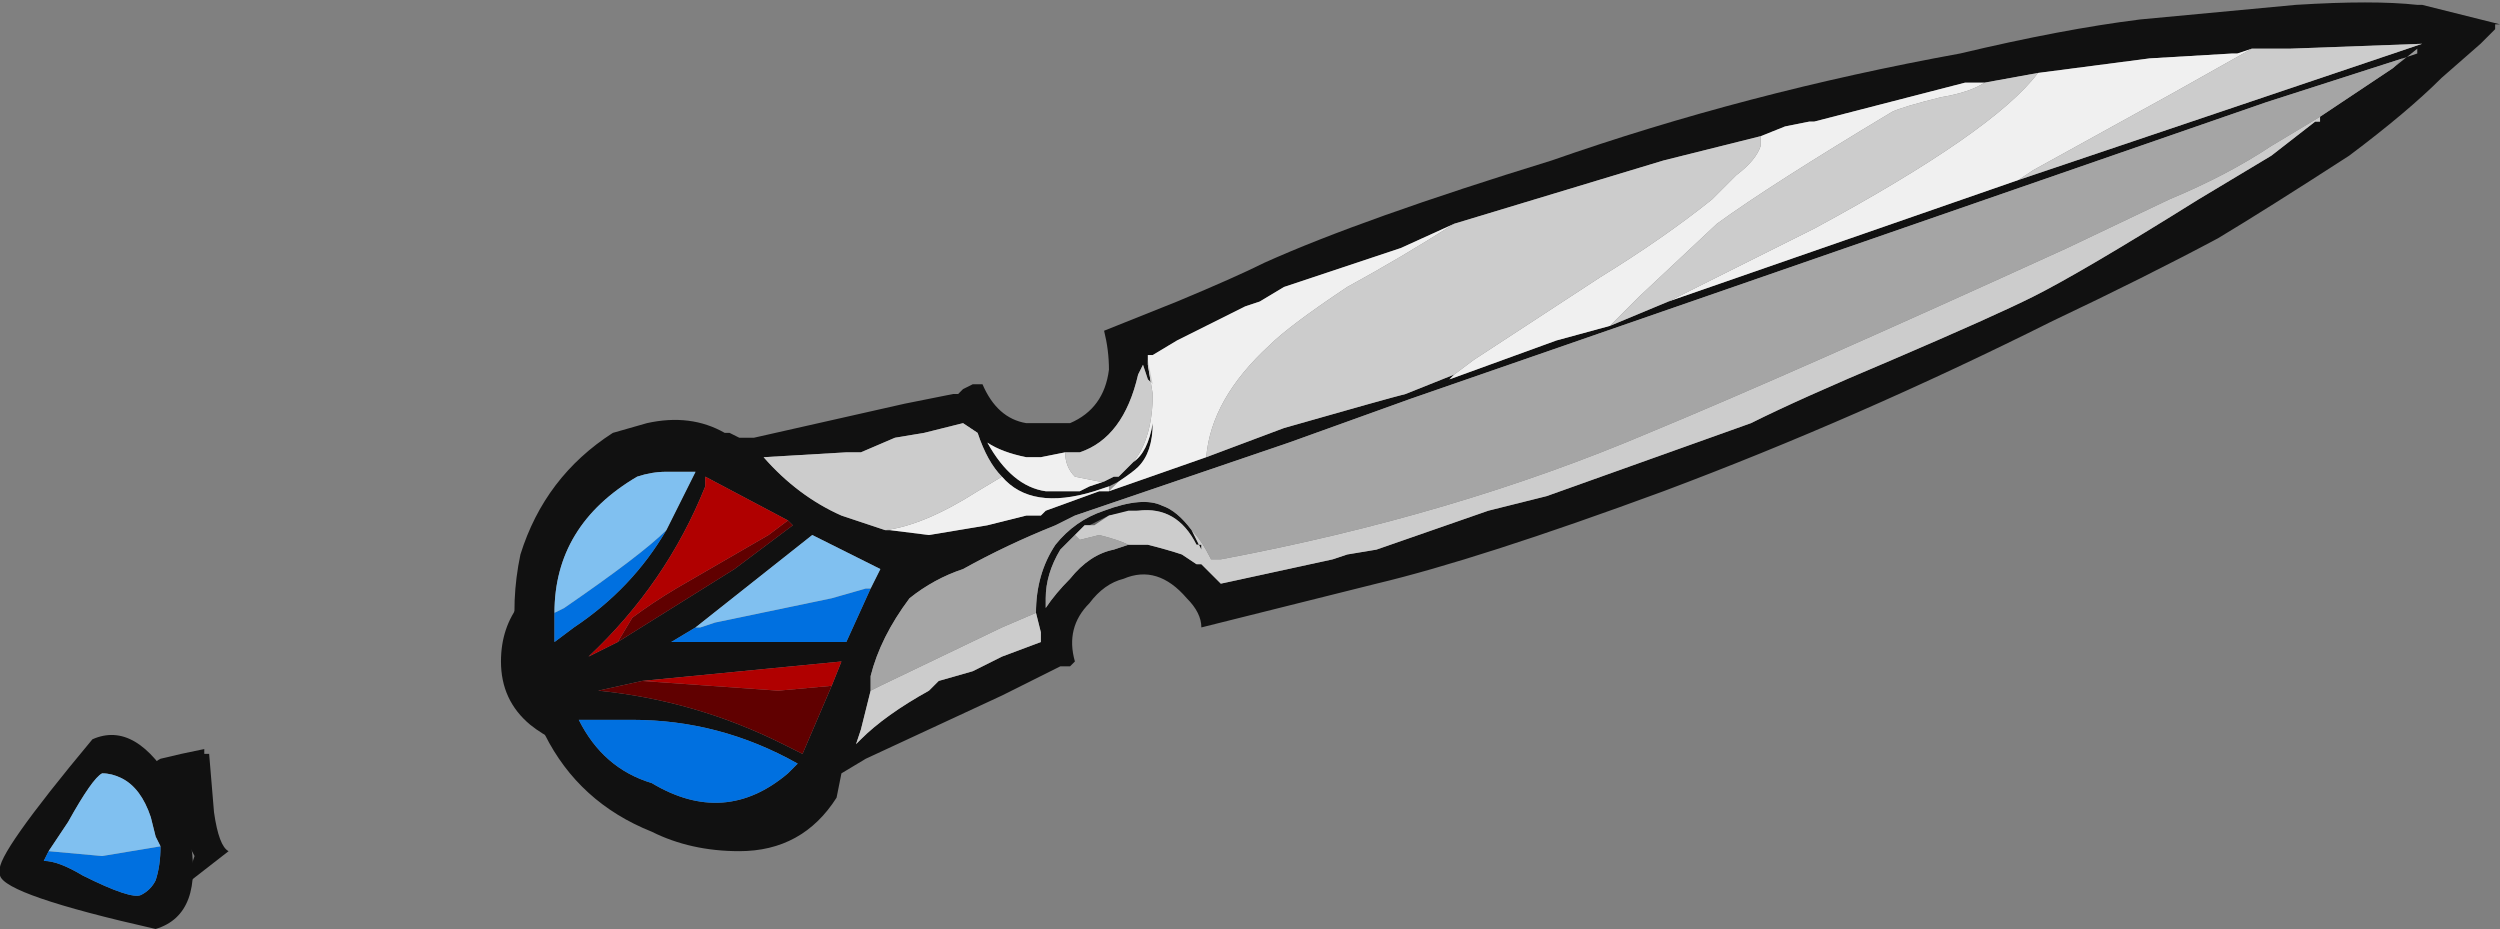 <?xml version="1.0" encoding="UTF-8" standalone="no"?>
<svg xmlns:ffdec="https://www.free-decompiler.com/flash" xmlns:xlink="http://www.w3.org/1999/xlink" ffdec:objectType="frame" height="66.85px" width="179.9px" xmlns="http://www.w3.org/2000/svg">
  <rect width="100%" height="100%" fill="#808080" stroke="none"/>
  <g transform="matrix(1.0, 0.0, 0.0, 1.0, 91.0, 32.9)">
    <use ffdec:characterId="103" height="9.55" transform="matrix(7.0, 0.0, 0.0, 7.0, -91.0, -32.9)" width="25.7" xlink:href="#shape0"/>
  </g>
  <defs>
    <g id="shape0" transform="matrix(1.0, 0.0, 0.0, 1.0, 13.0, 4.7)">
      <path d="M-7.55 2.75 Q-7.85 2.5 -7.85 2.1 -7.85 1.75 -7.65 1.5 L-7.0 3.0 Q-7.3 2.95 -7.55 2.75 M-10.85 3.05 L-10.8 3.65 Q-10.75 4.0 -10.65 4.05 L-11.1 4.4 -11.0 4.1 -11.45 3.25 Q-11.45 3.15 -11.35 3.1 -11.15 3.05 -10.9 3.0 L-10.9 3.05 -10.85 3.05" fill="#111111" fill-rule="evenodd" stroke="none"/>
      <path d="M-1.15 -1.05 L-1.25 -1.05 -1.15 -1.05 M-1.5 0.25 L-1.6 0.35 -1.6 0.3 -1.5 0.25 M11.6 -4.0 L11.7 -4.1 11.85 -4.15 11.85 -4.2 11.6 -4.0 M-1.9 0.35 L-1.8 0.3 -1.9 0.35 M-2.3 0.0 L-2.3 0.0 M-2.25 1.55 L-2.25 1.55 M-0.95 0.0 L-0.95 0.0 M-1.7 0.35 L-1.6 0.35 -1.7 0.35 M-2.3 0.6 L-2.25 0.55 -2.3 0.6" fill="#999999" fill-rule="evenodd" stroke="none"/>
      <path d="M-1.3 0.55 L-1.4 0.55 -1.6 0.6 -1.75 0.7 -1.8 0.7 -1.6 0.6 -1.3 0.55 M-4.2 2.95 L-4.15 2.9 -4.2 2.95" fill="#666666" fill-rule="evenodd" stroke="none"/>
      <path d="M-0.6 0.0 L0.2 -0.3 Q1.25 -0.6 1.45 -0.65 L1.95 -0.85 1.9 -0.8 3.0 -1.2 3.55 -1.35 4.15 -1.6 7.75 -2.85 11.9 -4.25 10.55 -4.2 10.15 -4.2 10.0 -4.15 9.95 -4.15 9.1 -4.1 7.95 -3.95 7.4 -3.85 7.2 -3.85 5.65 -3.45 5.6 -3.45 5.35 -3.4 5.1 -3.3 4.1 -3.05 1.95 -2.4 1.4 -2.15 0.2 -1.75 -0.05 -1.6 -0.2 -1.55 Q-0.6 -1.35 -0.9 -1.2 L-1.15 -1.05 -1.25 -1.05 -1.2 -1.05 -1.2 -1.0 -1.15 -0.75 -1.2 -0.8 -1.25 -0.95 -1.3 -0.85 Q-1.45 -0.2 -1.9 -0.05 L-2.05 -0.05 -2.3 0.0 -2.45 0.0 Q-2.7 -0.05 -2.85 -0.15 -2.6 0.3 -2.25 0.35 L-1.9 0.35 -1.8 0.3 -1.65 0.25 -1.55 0.2 -1.5 0.2 -1.35 0.05 Q-1.2 -0.05 -1.15 -0.35 -1.15 -0.05 -1.3 0.1 -1.35 0.15 -1.5 0.25 L-1.6 0.3 -1.75 0.35 Q-2.4 0.55 -2.7 0.2 -2.85 0.05 -2.95 -0.25 L-3.1 -0.35 -3.5 -0.25 -3.8 -0.2 -4.15 -0.05 -4.3 -0.05 -5.15 0.0 Q-4.8 0.4 -4.35 0.6 L-3.9 0.75 -3.85 0.75 -3.45 0.8 -2.85 0.7 -2.45 0.6 -2.3 0.6 -2.25 0.55 -1.7 0.35 -1.6 0.35 -0.6 0.0 M11.7 -4.1 L10.3 -3.65 1.5 -0.6 0.25 -0.15 -1.95 0.6 -2.15 0.7 Q-2.65 0.9 -3.1 1.15 -3.4 1.25 -3.65 1.45 -3.8 1.65 -3.9 1.85 -4.0 2.05 -4.05 2.25 L-4.05 2.4 -4.15 2.8 -4.2 2.95 -4.15 2.9 Q-3.9 2.65 -3.45 2.4 L-3.35 2.3 -3.0 2.2 -2.7 2.05 -2.3 1.9 -2.3 1.8 -2.35 1.6 Q-2.35 1.2 -2.15 0.9 -1.95 0.65 -1.65 0.55 -1.25 0.4 -1.05 0.5 -0.9 0.55 -0.75 0.75 L-0.65 0.95 -0.65 0.9 -0.7 0.9 Q-0.9 0.5 -1.3 0.55 L-1.6 0.6 -1.8 0.7 -1.85 0.7 -1.95 0.8 -2.1 0.95 Q-2.25 1.2 -2.25 1.45 L-2.25 1.55 Q-2.15 1.4 -2.0 1.25 -1.8 1.0 -1.55 0.95 L-1.4 0.9 -1.2 0.9 Q-1.0 0.95 -0.85 1.0 L-0.7 1.1 -0.65 1.1 -0.45 1.3 0.7 1.05 0.85 1.0 1.15 0.95 2.3 0.55 2.9 0.4 5.0 -0.35 Q5.5 -0.6 6.45 -1.0 7.5 -1.45 7.9 -1.65 8.4 -1.9 9.6 -2.65 L10.35 -3.1 10.8 -3.45 10.85 -3.45 10.85 -3.5 Q11.3 -3.8 11.6 -4.0 L11.85 -4.2 11.85 -4.15 11.7 -4.1 M2.95 -3.05 Q4.95 -3.75 7.15 -4.15 8.2 -4.4 9.0 -4.5 L10.6 -4.65 Q11.4 -4.7 11.85 -4.65 L11.9 -4.65 12.7 -4.45 12.65 -4.45 12.65 -4.4 12.5 -4.25 12.1 -3.9 Q11.75 -3.55 11.15 -3.1 10.3 -2.55 9.8 -2.25 9.05 -1.85 8.1 -1.4 6.1 -0.4 4.1 0.35 2.2 1.05 1.15 1.3 L-0.65 1.75 Q-0.65 1.6 -0.8 1.45 -1.1 1.1 -1.45 1.25 -1.65 1.3 -1.8 1.5 -2.05 1.75 -1.95 2.1 L-2.0 2.15 -2.1 2.15 -2.7 2.45 -4.1 3.1 -4.35 3.25 -4.4 3.5 Q-4.75 4.05 -5.4 4.05 -5.9 4.05 -6.3 3.85 -7.05 3.55 -7.4 2.85 -7.85 1.95 -7.65 1.0 -7.4 0.2 -6.7 -0.25 L-6.35 -0.35 Q-5.9 -0.45 -5.55 -0.25 L-5.5 -0.25 -5.4 -0.2 -5.25 -0.2 -3.7 -0.55 -3.2 -0.65 -3.15 -0.65 -3.1 -0.7 -3.0 -0.75 -2.9 -0.75 Q-2.75 -0.4 -2.45 -0.35 L-2.0 -0.35 Q-1.65 -0.5 -1.6 -0.9 -1.6 -1.1 -1.65 -1.3 L-0.9 -1.6 Q-0.3 -1.85 0.0 -2.0 1.0 -2.45 2.95 -3.05 M11.95 -4.25 L11.95 -4.25 M-2.25 1.55 L-2.25 1.55 M-4.05 1.35 L-3.95 1.15 -4.65 0.8 -5.85 1.75 -6.1 1.9 -4.3 1.9 -4.05 1.35 M-6.65 1.9 L-5.45 1.15 -4.85 0.7 -4.9 0.65 -5.75 0.2 -5.75 0.3 Q-6.15 1.3 -6.95 2.05 L-6.65 1.9 M-4.45 2.35 L-4.35 2.1 -6.4 2.3 -6.85 2.4 Q-5.85 2.5 -4.95 2.95 L-4.75 3.05 -4.45 2.35 M-4.8 3.15 Q-5.6 2.7 -6.5 2.7 L-7.05 2.7 Q-6.8 3.2 -6.3 3.35 -5.55 3.8 -4.9 3.25 L-4.8 3.15 M-7.3 1.6 L-7.3 1.9 -7.1 1.75 Q-6.5 1.35 -6.15 0.75 L-5.85 0.15 -6.15 0.15 Q-6.3 0.15 -6.45 0.2 -7.3 0.7 -7.3 1.6 M-11.05 3.7 L-11.05 3.9 Q-10.9 4.7 -11.4 4.85 -12.95 4.5 -13.0 4.3 L-13.0 4.25 Q-13.05 4.1 -12.05 2.9 -11.6 2.7 -11.2 3.4 L-11.1 3.6 -11.05 3.65 -11.05 3.7 M-11.35 4.0 L-11.4 3.9 -11.45 3.7 Q-11.55 3.4 -11.75 3.3 -11.85 3.25 -11.95 3.25 -12.05 3.3 -12.3 3.75 L-12.5 4.05 -12.55 4.15 Q-12.4 4.15 -12.15 4.3 -11.65 4.55 -11.55 4.5 -11.45 4.45 -11.4 4.35 -11.35 4.2 -11.35 4.0" fill="#111111" fill-rule="evenodd" stroke="none"/>
      <path d="M-5.85 1.75 L-5.8 1.75 -5.65 1.7 -4.45 1.45 -4.1 1.35 -4.05 1.35 -4.3 1.9 -6.1 1.9 -5.85 1.75 M-4.8 3.15 L-4.9 3.25 Q-5.55 3.8 -6.3 3.35 -6.8 3.2 -7.05 2.7 L-6.5 2.7 Q-5.6 2.7 -4.8 3.15 M-6.15 0.75 Q-6.5 1.35 -7.1 1.75 L-7.3 1.9 -7.3 1.6 -7.2 1.55 Q-6.4 1.0 -6.15 0.75 M-12.5 4.05 L-11.95 4.1 -11.35 4.0 Q-11.35 4.2 -11.4 4.35 -11.45 4.45 -11.55 4.5 -11.65 4.55 -12.15 4.3 -12.4 4.15 -12.55 4.15 L-12.5 4.05" fill="#0070e0" fill-rule="evenodd" stroke="none"/>
      <path d="M-5.85 1.75 L-4.65 0.8 -3.95 1.15 -4.05 1.35 -4.1 1.35 -4.45 1.45 -5.65 1.7 -5.8 1.75 -5.85 1.75 M-7.3 1.6 Q-7.3 0.7 -6.45 0.2 -6.3 0.15 -6.15 0.15 L-5.85 0.15 -6.15 0.75 Q-6.4 1.0 -7.2 1.55 L-7.3 1.6 M-12.5 4.05 L-12.3 3.75 Q-12.05 3.3 -11.95 3.25 -11.85 3.25 -11.75 3.3 -11.55 3.4 -11.45 3.7 L-11.4 3.9 -11.35 4.0 -11.95 4.1 -12.5 4.05" fill="#80c0f0" fill-rule="evenodd" stroke="none"/>
      <path d="M-4.9 0.65 L-4.85 0.7 -5.45 1.15 -6.65 1.9 -6.5 1.65 Q-6.3 1.5 -6.05 1.35 L-5.1 0.8 -4.9 0.65 M-6.4 2.3 L-5.0 2.4 -4.45 2.35 -4.75 3.05 -4.95 2.95 Q-5.85 2.5 -6.85 2.4 L-6.4 2.3" fill="#600000" fill-rule="evenodd" stroke="none"/>
      <path d="M-6.65 1.9 L-6.95 2.05 Q-6.15 1.3 -5.75 0.3 L-5.75 0.2 -4.9 0.65 -5.1 0.8 -6.05 1.35 Q-6.3 1.5 -6.5 1.65 L-6.65 1.9 M-6.4 2.3 L-4.35 2.1 -4.45 2.35 -5.0 2.4 -6.4 2.3" fill="#b00000" fill-rule="evenodd" stroke="none"/>
      <path d="M1.95 -2.4 Q1.4 -2.05 0.85 -1.75 0.25 -1.35 0.05 -1.15 -0.55 -0.6 -0.6 0.0 L-1.6 0.35 -1.5 0.25 Q-1.35 0.15 -1.3 0.1 -1.15 -0.05 -1.15 -0.35 -1.2 -0.05 -1.35 0.05 -1.15 -0.2 -1.15 -0.65 L-1.2 -0.95 -1.2 -1.0 -1.2 -1.05 -1.25 -1.05 -1.15 -1.05 -0.9 -1.2 Q-0.6 -1.35 -0.2 -1.55 L-0.05 -1.6 0.2 -1.75 1.4 -2.15 1.95 -2.4 M1.95 -0.85 L2.15 -1.0 3.45 -1.85 Q4.1 -2.25 4.6 -2.65 L4.85 -2.9 Q5.05 -3.05 5.1 -3.2 L5.1 -3.3 5.35 -3.4 5.6 -3.45 5.65 -3.45 7.2 -3.85 7.4 -3.85 Q7.25 -3.75 6.95 -3.7 6.55 -3.6 6.45 -3.55 5.2 -2.8 4.65 -2.4 L3.85 -1.65 3.55 -1.35 3.0 -1.2 1.9 -0.8 1.95 -0.85 M4.15 -1.6 L5.65 -2.35 Q7.5 -3.35 7.95 -3.95 L9.1 -4.1 9.95 -4.15 10.0 -4.15 10.15 -4.2 9.35 -3.75 7.9 -2.95 7.75 -2.85 4.15 -1.6 M-3.9 0.75 Q-3.5 0.7 -2.95 0.35 L-2.7 0.2 Q-2.4 0.55 -1.75 0.35 L-1.6 0.3 -1.6 0.35 -1.7 0.35 -2.25 0.55 -2.3 0.6 -2.45 0.6 -2.85 0.7 -3.45 0.8 -3.85 0.75 -3.9 0.75 M-1.9 0.35 L-2.25 0.35 Q-2.6 0.3 -2.85 -0.15 -2.7 -0.05 -2.45 0.0 L-2.3 0.0 -2.05 -0.05 Q-2.05 0.1 -1.95 0.2 L-1.7 0.25 -1.65 0.25 -1.8 0.3 -1.9 0.35 M-2.3 0.0 L-2.3 0.0 M-0.95 0.0 L-0.95 0.0" fill="#f0f0f0" fill-rule="evenodd" stroke="none"/>
      <path d="M-0.6 0.0 Q-0.55 -0.6 0.05 -1.15 0.25 -1.35 0.85 -1.75 1.4 -2.05 1.95 -2.4 L4.1 -3.05 5.1 -3.3 5.1 -3.2 Q5.05 -3.05 4.85 -2.9 L4.6 -2.65 Q4.1 -2.25 3.45 -1.85 L2.15 -1.0 1.95 -0.85 1.45 -0.65 Q1.25 -0.6 0.2 -0.3 L-0.6 0.0 M-1.2 -1.0 L-1.2 -0.95 -1.15 -0.65 Q-1.15 -0.2 -1.35 0.05 L-1.5 0.2 -1.55 0.2 -1.65 0.25 -1.7 0.25 -1.95 0.2 Q-2.05 0.1 -2.05 -0.05 L-1.9 -0.05 Q-1.45 -0.2 -1.3 -0.85 L-1.25 -0.95 -1.2 -0.8 -1.15 -0.75 -1.2 -1.0 M-4.05 2.4 L-3.95 2.35 -2.7 1.75 -2.35 1.6 -2.3 1.8 -2.3 1.9 -2.7 2.05 -3.0 2.2 -3.35 2.3 -3.45 2.4 Q-3.9 2.65 -4.15 2.9 L-4.2 2.95 -4.15 2.8 -4.05 2.4 M-0.75 0.75 Q-0.65 0.85 -0.55 1.05 L-0.45 1.05 Q1.95 0.6 3.95 -0.25 5.4 -0.85 8.25 -2.15 L9.3 -2.65 Q9.9 -2.9 10.35 -3.2 L10.85 -3.5 10.85 -3.45 10.8 -3.45 10.35 -3.1 9.6 -2.65 Q8.4 -1.9 7.9 -1.65 7.5 -1.45 6.45 -1.0 5.5 -0.6 5.0 -0.35 L2.9 0.4 2.3 0.55 1.15 0.95 0.85 1.0 0.7 1.05 -0.45 1.3 -0.65 1.1 -0.7 1.1 -0.85 1.0 Q-1.0 0.95 -1.2 0.9 L-1.4 0.9 Q-1.5 0.85 -1.7 0.8 L-1.9 0.85 -1.95 0.8 -1.85 0.7 -1.8 0.7 -1.75 0.7 -1.6 0.6 -1.4 0.55 -1.3 0.55 Q-0.9 0.5 -0.7 0.9 L-0.65 0.9 -0.65 0.95 -0.75 0.75 M3.55 -1.35 L3.85 -1.65 4.65 -2.4 Q5.2 -2.8 6.45 -3.55 6.55 -3.6 6.95 -3.7 7.25 -3.75 7.4 -3.85 L7.95 -3.95 Q7.5 -3.35 5.65 -2.35 L4.15 -1.6 3.55 -1.35 M7.75 -2.85 L7.9 -2.95 9.35 -3.75 10.15 -4.2 10.55 -4.2 11.9 -4.25 7.75 -2.85 M-3.9 0.75 L-4.35 0.6 Q-4.8 0.4 -5.15 0.0 L-4.3 -0.05 -4.15 -0.05 -3.8 -0.2 -3.5 -0.25 -3.1 -0.35 -2.95 -0.25 Q-2.85 0.05 -2.7 0.2 L-2.95 0.35 Q-3.5 0.7 -3.9 0.75" fill="#cccccc" fill-rule="evenodd" stroke="none"/>
      <path d="M-4.05 2.4 L-4.05 2.25 Q-4.0 2.05 -3.9 1.85 -3.8 1.65 -3.65 1.45 -3.4 1.25 -3.1 1.15 -2.65 0.9 -2.15 0.7 L-1.95 0.6 0.25 -0.15 1.5 -0.6 10.3 -3.65 11.7 -4.1 11.6 -4.0 Q11.3 -3.8 10.85 -3.5 L10.35 -3.2 Q9.9 -2.9 9.3 -2.65 L8.25 -2.15 Q5.4 -0.85 3.95 -0.25 1.95 0.6 -0.45 1.05 L-0.55 1.05 Q-0.65 0.85 -0.75 0.75 -0.9 0.55 -1.05 0.5 -1.25 0.4 -1.65 0.55 -1.95 0.65 -2.15 0.9 -2.35 1.2 -2.35 1.6 L-2.7 1.75 -3.95 2.35 -4.05 2.4 M-1.95 0.8 L-1.9 0.85 -1.7 0.8 Q-1.5 0.85 -1.4 0.9 L-1.55 0.95 Q-1.8 1.0 -2.0 1.25 -2.15 1.4 -2.25 1.55 L-2.25 1.45 Q-2.25 1.2 -2.1 0.95 L-1.95 0.8" fill="#a5a5a5" fill-rule="evenodd" stroke="none"/>
    </g>
  </defs>
</svg>
